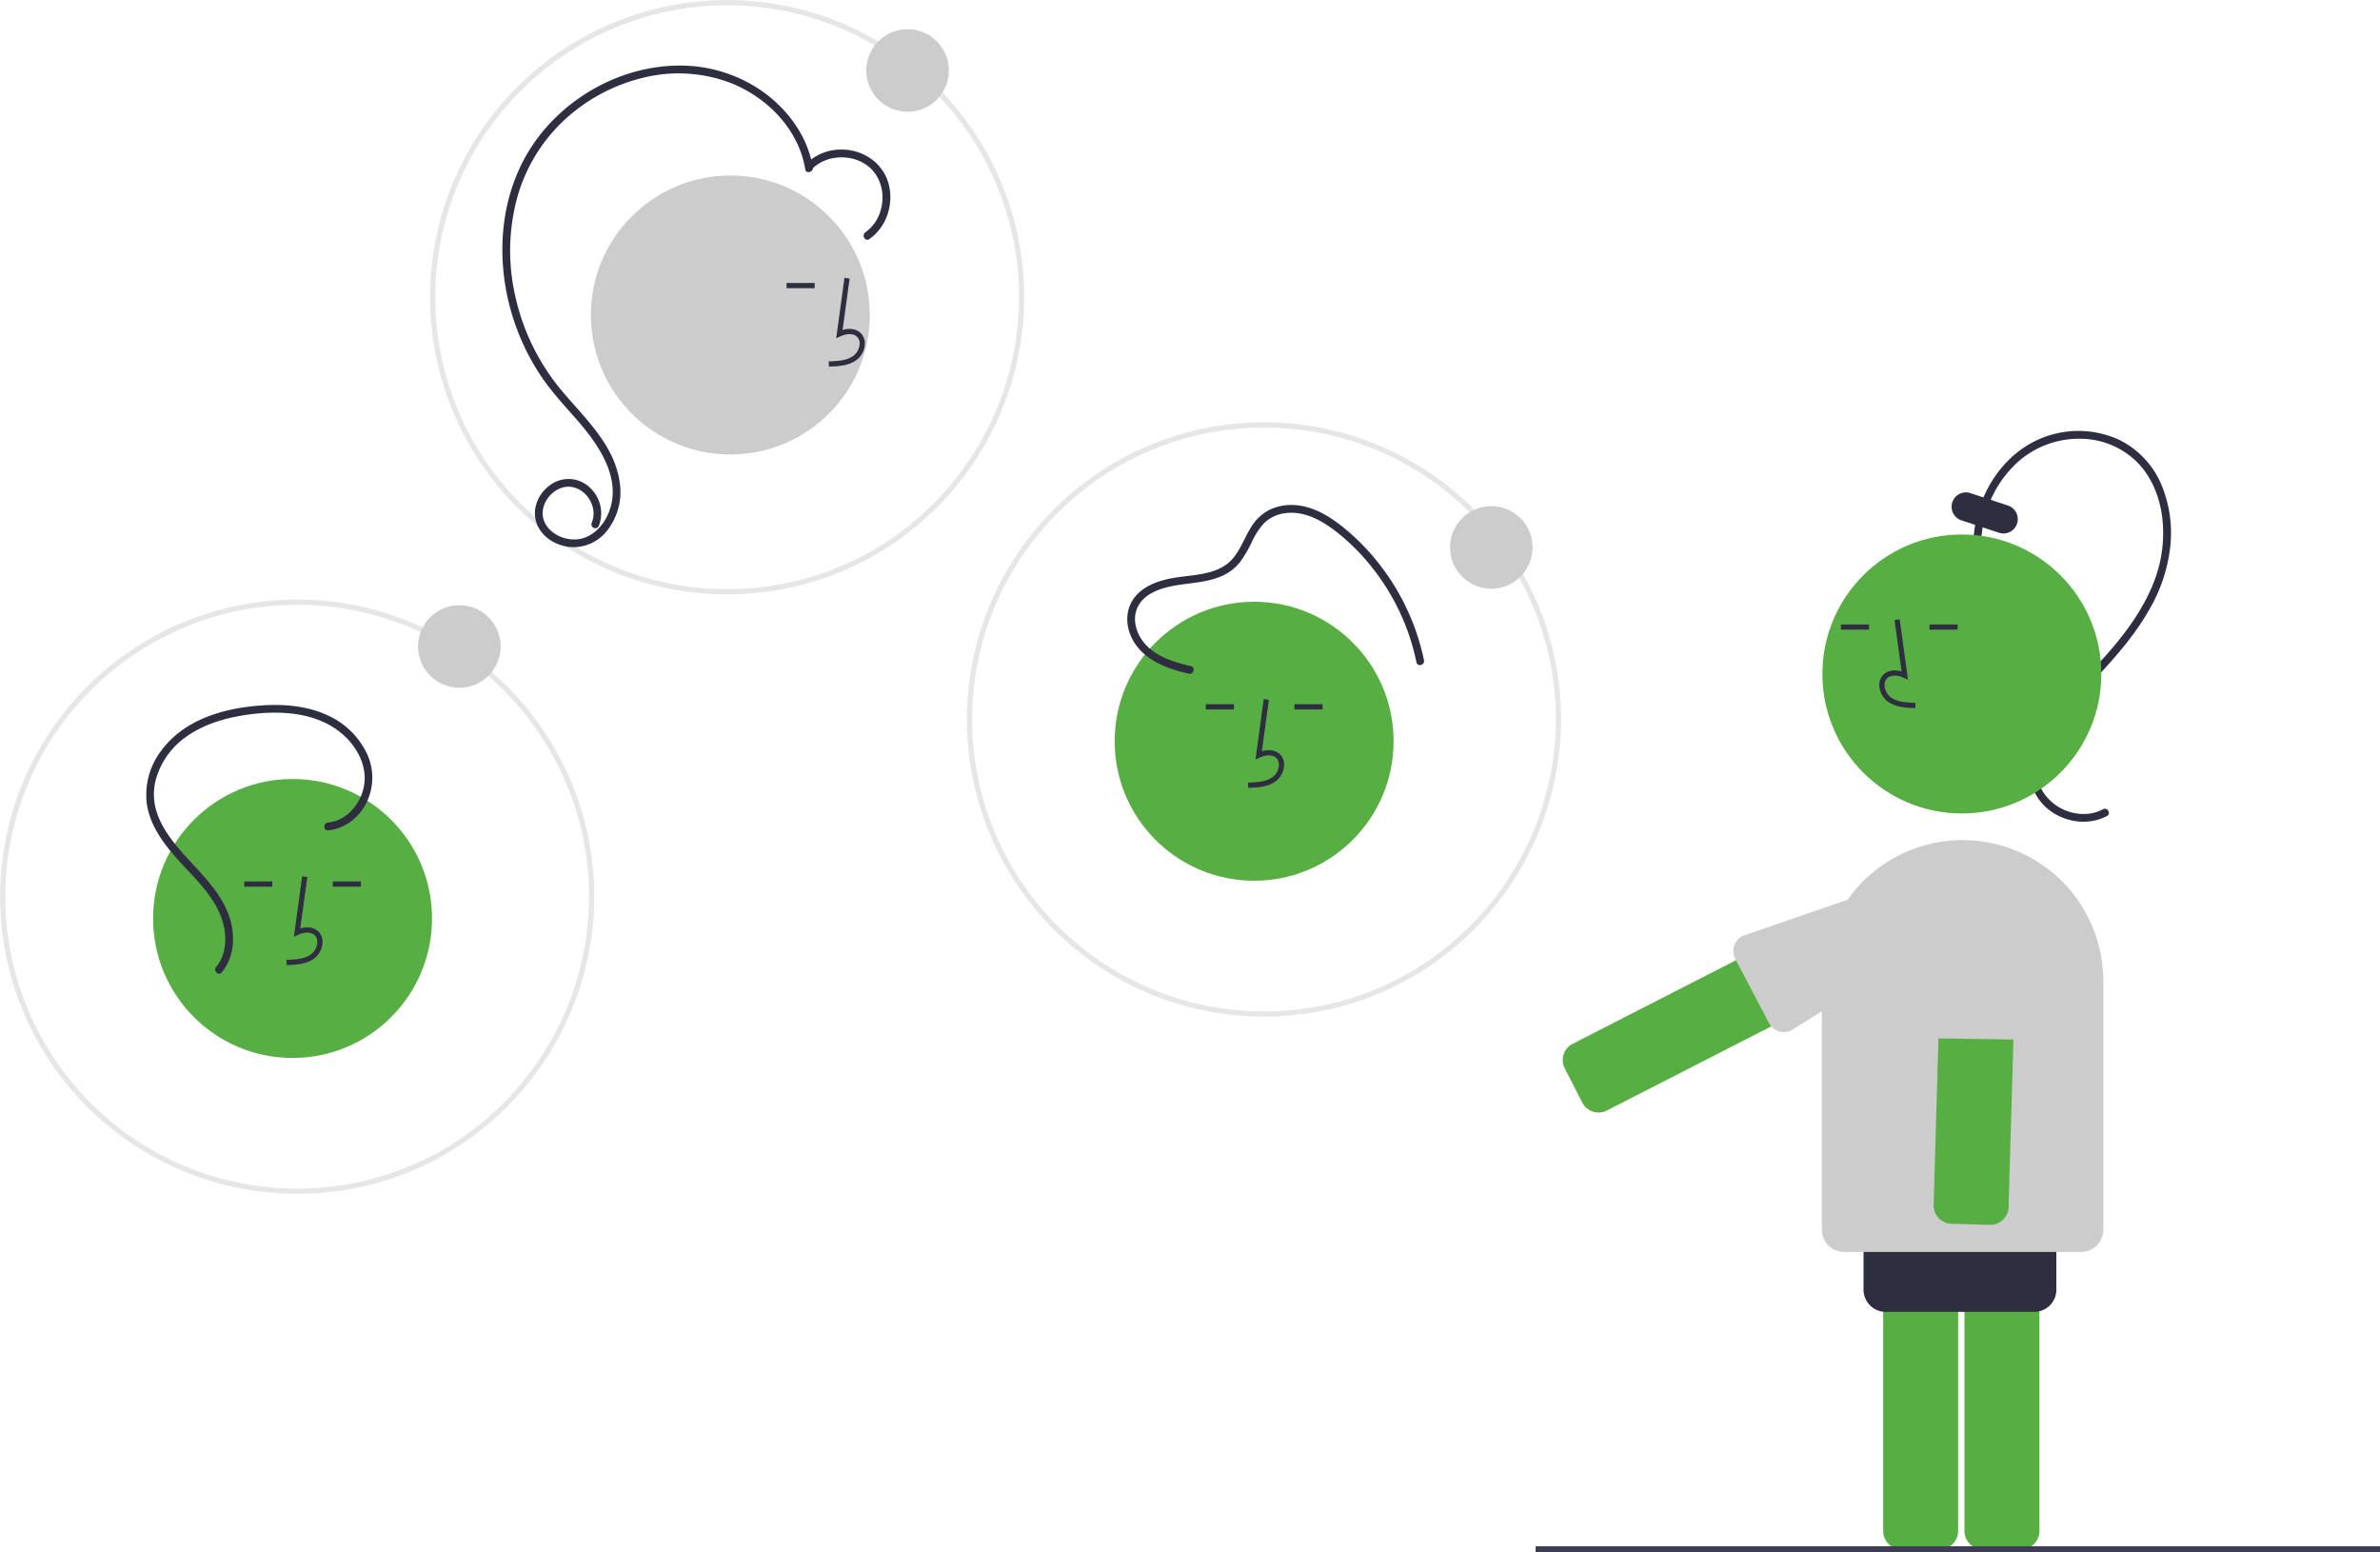 <svg id="acb0935a-a5d3-4db2-8c3a-1d54a68cd318" data-name="Layer 1" xmlns="http://www.w3.org/2000/svg" width="913.307" height="595.513" viewBox="0 0 913.307 595.513"><path d="M887.763,746.68H873.004a7.008,7.008,0,0,1-7-7V616.667a7.008,7.008,0,0,1,7-7h14.759a7.008,7.008,0,0,1,7,7V739.68A7.008,7.008,0,0,1,887.763,746.68Z" transform="translate(-143.346 -152.244)" fill="#57ae42"/><path d="M918.956,746.68H904.196a7.008,7.008,0,0,1-7-7V616.667a7.008,7.008,0,0,1,7-7h14.76a7.008,7.008,0,0,1,7,7V739.68A7.008,7.008,0,0,1,918.956,746.68Z" transform="translate(-143.346 -152.244)" fill="#57ae42"/><path d="M923.96,655.585h-57a8.51,8.51,0,0,1-8.5-8.5v-16a8.51,8.51,0,0,1,8.5-8.5h57a8.51,8.51,0,0,1,8.5,8.5v16A8.51,8.51,0,0,1,923.96,655.585Z" transform="translate(-143.346 -152.244)" fill="#2f2e41"/><path d="M900.806,357.308c1.742-17.359,13.15-33.959,30.567-38.477a37.3,37.3,0,0,1,25.475,2.311,33.729,33.729,0,0,1,15.956,17.171,47.98,47.98,0,0,1,3.402,23.311,61.339,61.339,0,0,1-8.117,24.556c-4.724,8.329-10.867,15.774-17.315,22.815-6.57,7.173-14.002,13.773-19.53,21.827-4.903,7.142-8.845,16.843-4.014,25.063a18.511,18.511,0,0,0,18.183,8.494,15.414,15.414,0,0,0,4.947-1.642c1.703-.909,3.22,1.68,1.514,2.59-6.47,3.454-14.515,2.672-20.627-1.213-7.045-4.477-10.19-12.379-8.87-20.548,1.506-9.313,8-17.31,14.235-24.013,6.513-7.003,13.335-13.689,19.368-21.128,5.959-7.348,11.28-15.459,14.47-24.418a51.06,51.06,0,0,0,2.61-23.387c-.95-7.537-3.881-15.006-9.139-20.582a31.115,31.115,0,0,0-22.385-9.446,35.198,35.198,0,0,0-23.59,8.673,42.746,42.746,0,0,0-13.028,21.719,44.018,44.018,0,0,0-1.11,6.324c-.191,1.903-3.193,1.923-3,0Z" transform="translate(-143.346 -152.244)" fill="#2f2e41"/><path d="M910.352,356.62,896.108,351.917a5.5,5.5,0,1,1,3.449-10.444l14.244,4.703a5.5,5.5,0,1,1-3.449,10.444Z" transform="translate(-143.346 -152.244)" fill="#2f2e41"/><rect x="589.275" y="593.272" width="324.033" height="2.241" fill="#3f3d56"/><path d="M628.322,542.285a114.633,114.633,0,0,1-25.717-2.926,113.133,113.133,0,0,1-12.801-3.774h-0l-.175-.06a113.828,113.828,0,0,1-15.638-7.043c-1.292-.694-2.598-1.439-3.877-2.211-.88-.521-1.748-1.055-2.616-1.6A114.007,114.007,0,1,1,742.4,428.285v-.001a114.571,114.571,0,0,1-54.75,97.405c-1.958,1.194-3.978,2.339-6.172,3.499-2.984,1.58-6.033,3.018-9.072,4.279l-.563.241c-1.051.435-2.103.85-3.164,1.243-.483.188-.991.38-1.499.563a113.947,113.947,0,0,1-38.746,6.77Zm-38.169-8.697.167.057A110.928,110.928,0,0,0,603.056,537.41a112.577,112.577,0,0,0,25.268,2.875c.036,0,.073.002.11,0a111.959,111.959,0,0,0,38.068-6.65c.492-.178.984-.364,1.467-.553.842-.312,1.668-.634,2.492-.968v-.001l.622-.264c3.165-1.292,6.348-2.781,9.46-4.429,2.159-1.142,4.143-2.267,6.067-3.439a112.562,112.562,0,0,0,53.791-95.695v-.001A112.007,112.007,0,1,0,568.564,522.979c.851.534,1.703,1.059,2.575,1.575,1.259.759,2.536,1.487,3.804,2.169A111.849,111.849,0,0,0,590.153,533.588Z" transform="translate(-143.346 -152.244)" fill="#e6e6e6"/><path d="M422.322,380.285a114.633,114.633,0,0,1-25.717-2.926,113.133,113.133,0,0,1-12.801-3.774h-0l-.175-.06a113.828,113.828,0,0,1-15.638-7.043c-1.292-.694-2.598-1.439-3.877-2.211-.88-.521-1.748-1.055-2.616-1.6A114.007,114.007,0,1,1,536.4,266.285v-.001a114.571,114.571,0,0,1-54.75,97.405c-1.958,1.194-3.978,2.339-6.172,3.499-2.984,1.58-6.033,3.018-9.072,4.279l-.563.241c-1.051.435-2.103.85-3.164,1.243-.483.188-.991.38-1.499.563a113.947,113.947,0,0,1-38.746,6.77C422.397,380.284,422.361,380.285,422.322,380.285Zm-38.169-8.697.167.057A110.928,110.928,0,0,0,397.056,375.41a112.577,112.577,0,0,0,25.268,2.875c.037,0,.073.001.11,0a111.959,111.959,0,0,0,38.068-6.65c.492-.178.984-.364,1.467-.553.842-.312,1.668-.634,2.492-.968v-.001l.622-.264c3.165-1.292,6.348-2.781,9.46-4.429,2.159-1.142,4.143-2.267,6.067-3.439a112.562,112.562,0,0,0,53.791-95.695v-.001A112.007,112.007,0,1,0,362.564,360.979c.851.534,1.703,1.059,2.575,1.575,1.259.759,2.536,1.487,3.804,2.169A111.849,111.849,0,0,0,384.153,371.588Z" transform="translate(-143.346 -152.244)" fill="#e6e6e6"/><path d="M257.322,610.285a114.633,114.633,0,0,1-25.717-2.926,113.133,113.133,0,0,1-12.801-3.774h-0l-.175-.06a113.828,113.828,0,0,1-15.638-7.043c-1.292-.694-2.598-1.439-3.877-2.211-.88-.521-1.748-1.055-2.616-1.6A114.007,114.007,0,1,1,371.4,496.285v-.001a114.571,114.571,0,0,1-54.75,97.405c-1.958,1.194-3.978,2.339-6.172,3.499-2.984,1.58-6.033,3.018-9.072,4.279l-.563.241c-1.051.435-2.103.85-3.164,1.243-.483.188-.991.38-1.499.563a113.947,113.947,0,0,1-38.746,6.77C257.397,610.286,257.36,610.285,257.322,610.285Zm-38.169-8.697.167.057A110.928,110.928,0,0,0,232.056,605.41a112.577,112.577,0,0,0,25.268,2.875c.036.002.071.001.11,0a111.959,111.959,0,0,0,38.068-6.65c.492-.178.984-.364,1.467-.553.842-.312,1.668-.634,2.492-.968v-.001l.622-.264c3.165-1.292,6.348-2.781,9.46-4.429,2.159-1.142,4.143-2.267,6.067-3.439a112.562,112.562,0,0,0,53.791-95.695v-.001A112.007,112.007,0,1,0,197.564,590.979c.851.534,1.703,1.059,2.575,1.575,1.259.759,2.536,1.487,3.804,2.169A111.849,111.849,0,0,0,219.153,601.588Z" transform="translate(-143.346 -152.244)" fill="#e6e6e6"/><circle cx="176.275" cy="248.038" r="15.839" fill="#ccc"/><circle cx="348.275" cy="27.038" r="15.839" fill="#ccc"/><circle cx="572.275" cy="210.038" r="15.839" fill="#ccc"/><circle cx="752.85" cy="258.591" r="53.519" fill="#57ae42"/><path d="M756.779,579.106a7.027,7.027,0,0,1-2.157-.342,6.953,6.953,0,0,1-4.081-3.473l-6.725-13.139a6.999,6.999,0,0,1,3.043-9.42l109.503-56.048a7.001,7.001,0,0,1,9.421,3.043l6.725,13.139a7,7,0,0,1-3.042,9.42L759.963,578.335A6.94,6.94,0,0,1,756.779,579.106Z" transform="translate(-143.346 -152.244)" fill="#57ae42"/><path d="M941.96,632.585h-91a8.51,8.51,0,0,1-8.5-8.5v-95.5a54,54,0,0,1,108,0v95.5A8.51,8.51,0,0,1,941.96,632.585Z" transform="translate(-143.346 -152.244)" fill="#ccc"/><path d="M907.123,622.206c-.069,0-.139-.001-.208-.003l-14.754-.427a7.001,7.001,0,0,1-6.794-7.2l3.561-122.963a6.96,6.96,0,0,1,2.193-4.888c.136-.129.277-.251.42-.366a6.986,6.986,0,0,1,4.588-1.54l14.752.427a7.011,7.011,0,0,1,6.795,7.201L914.115,615.41a7.008,7.008,0,0,1-6.992,6.796Z" transform="translate(-143.346 -152.244)" fill="#57ae42"/><path d="M892.854,482.131a6.448,6.448,0,0,1,4.261-1.43l14.753.427a6.508,6.508,0,0,1,6.31,6.686l3.439,56.963a6.506,6.506,0,0,1-6.686,6.308l-0.0 0-27.753-.428a6.499,6.499,0,0,1-6.309-6.685l6.093-55.887c.05-1.735,4.242-4.422,5.504-5.615C892.59,482.351,892.721,482.238,892.854,482.131Z" transform="translate(-143.346 -152.244)" fill="#ccc"/><path d="M872.104,492.297a6.448,6.448,0,0,1,3.294,3.057l6.682,13.159a6.509,6.509,0,0,1-2.853,8.739l-48.378,30.269a6.506,6.506,0,0,1-8.738-2.853l-0-0-12.901-24.577a6.499,6.499,0,0,1,2.853-8.738l54.596-18.853a6.461,6.461,0,0,1,4.96-.383C871.784,492.171,871.946,492.232,872.104,492.297Z" transform="translate(-143.346 -152.244)" fill="#ccc"/><path d="M878.316,423.912c-3.306-.093-7.421-.208-10.59-2.523a8.13,8.13,0,0,1-3.2-6.071,5.47,5.47,0,0,1,1.86-4.494c1.656-1.399,4.073-1.727,6.679-.961l-2.7-19.727,1.981-.271,3.174,23.19-1.655-.759c-1.918-.881-4.552-1.328-6.188.055a3.514,3.514,0,0,0-1.152,2.896,6.144,6.144,0,0,0,2.381,4.527c2.466,1.802,5.746,2.035,9.466,2.139Z" transform="translate(-143.346 -152.244)" fill="#2f2e41"/><rect x="706.448" y="239.594" width="10.772" height="2" fill="#2f2e41"/><rect x="740.448" y="239.594" width="10.772" height="2" fill="#2f2e41"/><circle cx="481.266" cy="284.404" r="53.519" fill="#57ae42"/><path d="M600.332,407.832c-6.247-1.473-12.991-3.456-17.446-8.374-3.793-4.187-5.572-10.648-2.211-15.612,3.069-4.532,9.123-6.195,14.218-7.045,5.922-.988,12.008-1.132,17.566-3.653a18.174,18.174,0,0,0,6.932-5.5,47.273,47.273,0,0,0,4.386-7.548,27.527,27.527,0,0,1,4.602-7.069,13.932,13.932,0,0,1,7.894-3.854c6.705-1.019,13.07,2.079,18.345,5.927a79.663,79.663,0,0,1,13.805,13.1,86.633,86.633,0,0,1,18.476,38.152c.39,1.89,3.282,1.09,2.893-.798a89.462,89.462,0,0,0-16.869-36.524,86.528,86.528,0,0,0-14.107-14.457c-5.436-4.379-11.713-8.196-18.863-8.557a19.438,19.438,0,0,0-9.589,1.904,17.446,17.446,0,0,0-6.682,6.223c-3.369,5.109-4.994,11.712-10.429,15.168-5.505,3.501-12.398,3.535-18.643,4.509-5.555.866-11.739,2.696-15.499,7.157-4.159,4.934-4.003,11.658-.896,17.1,3.452,6.047,9.866,9.346,16.306,11.314,1.654.505,3.33.931,5.013,1.328,1.878.443,2.679-2.449.798-2.893Z" transform="translate(-143.346 -152.244)" fill="#2f2e41"/><path d="M622.327,454.517l-.056-2c3.721-.104,7.001-.337,9.466-2.138a6.148,6.148,0,0,0,2.381-4.528,3.514,3.514,0,0,0-1.153-2.895c-1.636-1.382-4.269-.935-6.188-.055l-1.655.759,3.173-23.19,1.981.271-2.699,19.727c2.607-.767,5.023-.437,6.678.961a5.471,5.471,0,0,1,1.86,4.492,8.133,8.133,0,0,1-3.2,6.073C629.75,454.309,625.634,454.425,622.327,454.517Z" transform="translate(-143.346 -152.244)" fill="#2f2e41"/><rect x="496.731" y="270.199" width="10.771" height="2" fill="#2f2e41"/><rect x="462.731" y="270.199" width="10.771" height="2" fill="#2f2e41"/><circle cx="112.266" cy="352.404" r="53.519" fill="#57ae42"/><path d="M253.327,522.517l-.056-2c3.721-.104,7.001-.337,9.466-2.138a6.148,6.148,0,0,0,2.381-4.528,3.514,3.514,0,0,0-1.153-2.895c-1.636-1.382-4.269-.935-6.188-.055l-1.655.759,3.173-23.19,1.981.271-2.699,19.727c2.607-.767,5.023-.437,6.678.961a5.471,5.471,0,0,1,1.86,4.492,8.133,8.133,0,0,1-3.2,6.073C260.75,522.309,256.634,522.425,253.327,522.517Z" transform="translate(-143.346 -152.244)" fill="#2f2e41"/><rect x="127.731" y="338.199" width="10.771" height="2" fill="#2f2e41"/><rect x="93.731" y="338.199" width="10.771" height="2" fill="#2f2e41"/><circle cx="280.265" cy="120.857" r="53.519" fill="#ccc"/><path d="M461.437,292.892l-.056-2c3.721-.104,7.001-.337,9.466-2.138a6.148,6.148,0,0,0,2.381-4.528,3.514,3.514,0,0,0-1.153-2.895c-1.636-1.383-4.269-.936-6.188-.055l-1.655.759,3.173-23.19,1.981.271-2.699,19.727c2.608-.767,5.023-.438,6.678.961a5.471,5.471,0,0,1,1.86,4.492,8.133,8.133,0,0,1-3.2,6.073C468.86,292.684,464.744,292.8,461.437,292.892Z" transform="translate(-143.346 -152.244)" fill="#2f2e41"/><rect x="301.841" y="108.575" width="10.771" height="2" fill="#2f2e41"/><path d="M455.247,216.427c-1.999-11.916-9.547-22.159-19.259-29.074a55.109,55.109,0,0,0-32.519-9.942c-22.493.247-44.487,12.846-56.546,31.75-13.36,20.943-13.624,48.293-4.592,70.937a87.822,87.822,0,0,0,8.732,16.611c3.877,5.745,8.574,10.813,13.142,16.001,8.513,9.669,18.274,23.117,12.569,36.609-2.107,4.983-6.552,9.514-12.209,9.871-4.775.301-10.07-1.983-12.187-6.472-2.372-5.029.912-10.98,5.764-13.039,5.089-2.159,10.379,1.026,12.258,5.924a9.517,9.517,0,0,1,.089,7.061,1.553,1.553,0,0,0,.538,2.052,1.509,1.509,0,0,0,2.052-.538,13.418,13.418,0,0,0-3.362-14.848,11.877,11.877,0,0,0-15.313-.947c-4.756,3.474-7.271,9.692-4.861,15.303,2.087,4.858,7.136,7.792,12.235,8.411a16.372,16.372,0,0,0,14.748-6.53,23.93,23.93,0,0,0,4.754-17.271c-1.669-15.354-13.936-25.851-23.144-37.087A84.878,84.878,0,0,1,341.266,266.682a78.317,78.317,0,0,1,.323-37.781,64.185,64.185,0,0,1,18.336-30.626A67.884,67.884,0,0,1,390.17,182.07,56.241,56.241,0,0,1,423.86,184.12c11.273,4.472,21.278,13.321,26.045,24.589a37.979,37.979,0,0,1,2.448,8.516c.319,1.9,3.21,1.094,2.893-.798Z" transform="translate(-143.346 -152.244)" fill="#2f2e41"/><path d="M455.181,216.879c5.009-4.826,13.174-5.521,19.209-2.253,6.242,3.381,8.747,10.663,7.146,17.401a15.729,15.729,0,0,1-6.111,9.362c-1.573,1.095-.076,3.697,1.514,2.59,6.753-4.701,9.596-13.759,7.291-21.596-2.406-8.182-10.398-13.067-18.744-12.741a18.875,18.875,0,0,0-12.426,5.115c-1.393,1.342.73,3.462,2.121,2.121Z" transform="translate(-143.346 -152.244)" fill="#2f2e41"/><path d="M269.241,470.835c6.455-.6,11.86-4.875,14.726-10.595a21.69,21.69,0,0,0,.08-19.058,30.509,30.509,0,0,0-14.389-14.207c-7.295-3.534-15.534-4.512-23.558-4.188-15.121.611-31.781,4.856-41.077,17.75A27.836,27.836,0,0,0,199.731,460.951c1.176,7.593,5.798,14.169,10.732,19.837,5.171,5.941,11.139,11.291,15.226,18.096,3.537,5.889,5.439,13.304,3.073,19.986a14.383,14.383,0,0,1-2.474,4.352c-1.223,1.476.888,3.61,2.121,2.121,4.256-5.136,5.116-11.915,3.776-18.305-1.475-7.035-5.732-12.983-10.386-18.296-9.056-10.339-22.543-21.628-18.737-37.073A29.763,29.763,0,0,1,214.563,435.095c6.053-4.389,13.24-6.803,20.543-8.115,13.975-2.509,30.899-2.247,41.458,8.642,4.388,4.526,7.407,10.849,6.598,17.267-.729,5.787-4.424,11.463-9.826,13.877a13.066,13.066,0,0,1-4.095,1.069c-1.906.177-1.925,3.179,0,3Z" transform="translate(-143.346 -152.244)" fill="#2f2e41"/></svg>
